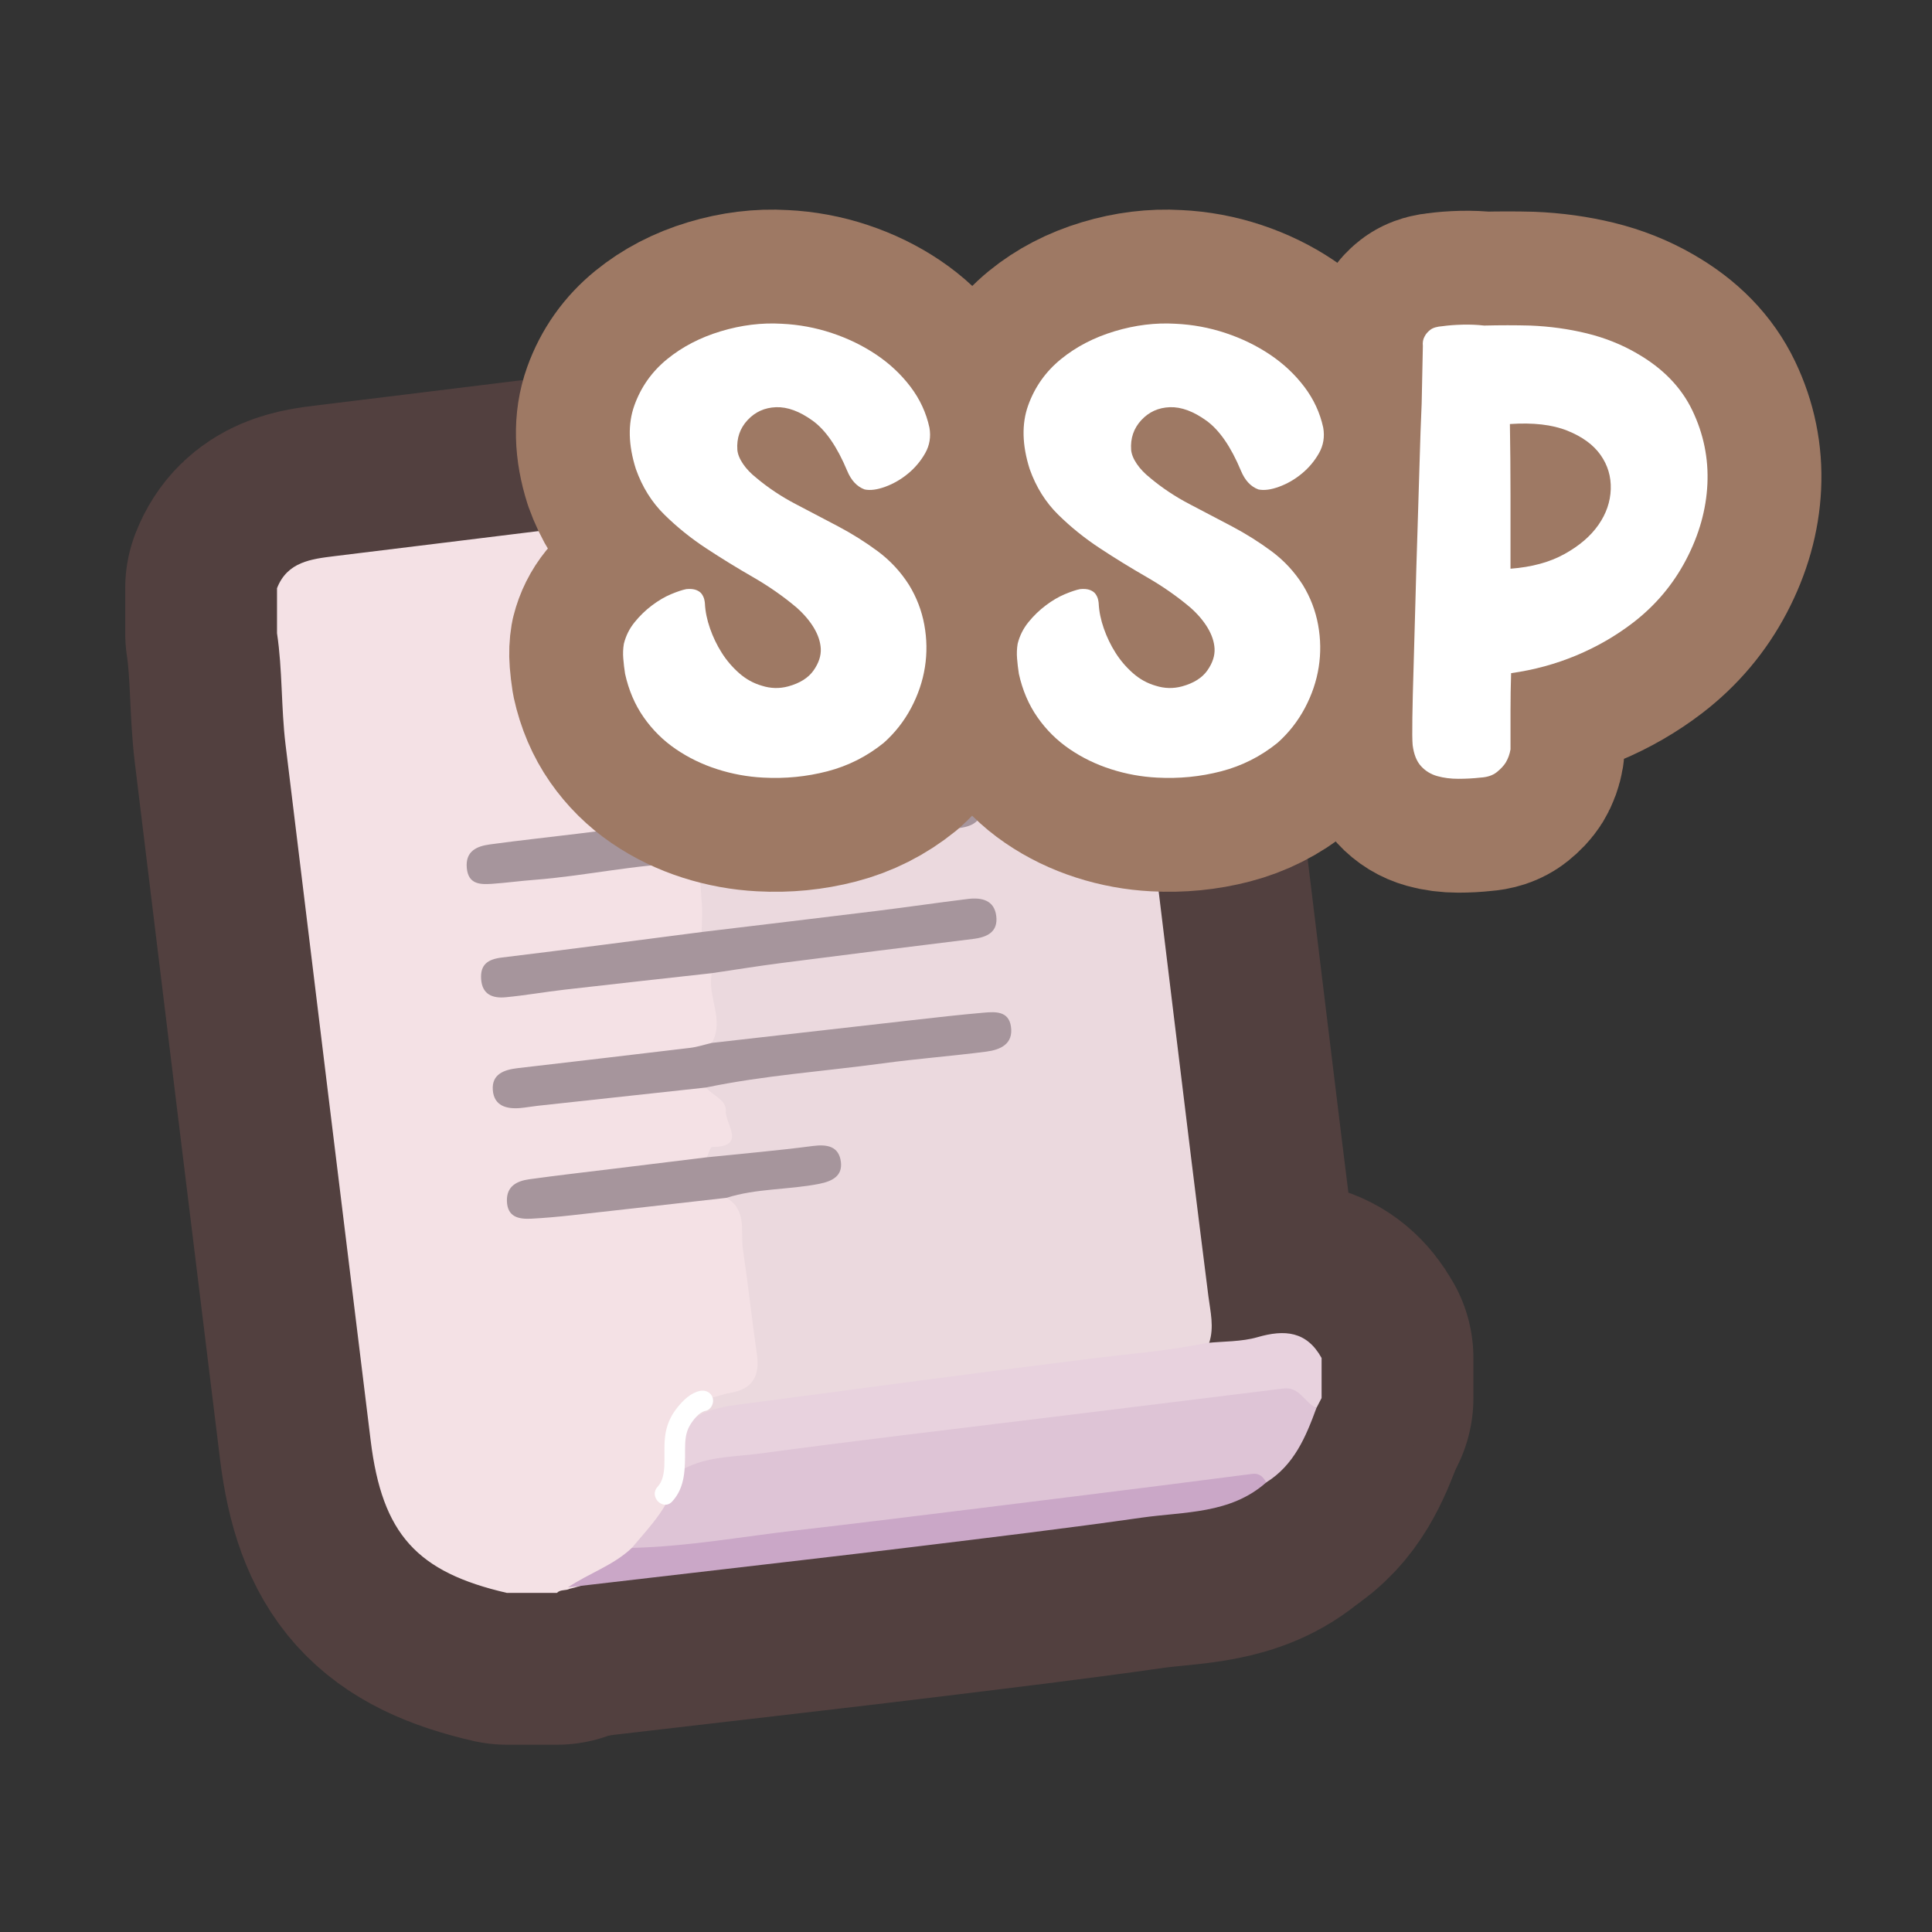 <?xml version="1.0" encoding="UTF-8"?>
<svg id="Layer_1" data-name="Layer 1" xmlns="http://www.w3.org/2000/svg" width="280" height="280" xmlns:xlink="http://www.w3.org/1999/xlink" viewBox="0 0 280 280">
  <rect x="0" y="0" width="280" height="280" fill="#333333" stroke="none"/>
  <a xlink:href="https://www.notion.so/dmmnotes/Transcripts-ba81088cb946415f86bb25a005fe4ae2?pvs=4">
    <g>
      <g>
        <path d="M153.871,68.591h1.449c4.822.534,5.669,4.175,6.166,8.005,1.333,10.277,2.484,20.576,3.765,30.86,3.337,26.782,6.476,53.588,9.874,80.363.285,2.247.871,4.519.117,6.798-1.277,1.785-3.278,1.848-5.165,2.098-19.899,2.633-39.805,5.219-59.719,7.724-4.382.551-8.401,1.615-12.01,4.142-2.163-2.855.097-4.376,1.907-5.869,1.414-1.166,3.302-1.447,5.031-1.956,2.321-.684,3.481-2.143,3.153-4.542-1.025-7.513-1.262-15.146-3.38-22.493.4-1.925,2.06-1.722,3.416-1.971,3.075-.566,6.229-.616,9.275-1.358,1.002-.244,2.456-.401,2.312-1.794-.151-1.466-1.613-1.15-2.631-1.153-3.982-.012-7.897.739-11.842,1.146-.964.099-1.919.195-2.828-.251-1.186-.95-.891-2.068.121-2.691,2.554-1.572,1.564-3.392.626-5.276-.562-1.128-1.861-2.043-.995-3.575,4.138-1.888,8.659-1.764,13.018-2.401,8.324-1.217,16.699-2.067,25.057-3.032,1.551-.179,4.091.04,3.792-2.176-.223-1.655-2.652-1.167-4.106-.988-10.499,1.291-21.025,2.35-31.507,3.778-1.896.258-3.824.708-5.579-.552-.711-3.481-1.832-6.949-.411-10.515,1.298-1.521,3.128-1.623,4.921-1.852,9.9-1.261,19.788-2.615,29.715-3.673,1.873-.2,5.171.042,4.837-2.397-.362-2.651-3.424-1.139-5.246-.944-10.284,1.102-20.528,2.536-30.789,3.832-1.535.194-3.106.593-4.566-.347-1.824-3.326-1.053-7.221-2.34-10.668.818-1.78,2.548-1.64,4.044-1.79,10.304-1.036,20.537-2.673,30.847-3.655,1.683-.16,3.35-.414,4.958-.942.724-.238,1.318-.738,1.258-1.566-.063-.872-.783-1.123-1.539-1.233-1.331-.195-2.639.031-3.955.187-11.123,1.317-22.205,2.956-33.332,4.239-1.666.192-3.358.604-4.867-.567,3.336-10.927-1.365-21.461-1.586-32.215-.01-.478-.142-.952-.203-1.43-.99-7.649-.523-8.352,7.046-10.589.705-.208,1.255-.711,1.926-.983,5.808-1.71,11.886-1.584,17.795-2.611,10.646-1.849,21.45-2.047,32.171-3.115Z" fill="none" stroke="#52403f" stroke-linecap="round" stroke-linejoin="round" stroke-width="44"/>
        <path d="M103.899,75.128c-.625,1.294-1.791,1.316-3.029,1.467-3.89.473-5.38,2.245-4.943,5.989,1.13,9.697,2.358,19.383,3.529,29.075.361,2.989.576,5.952-2.817,7.554-1.321,1.775-3.348,1.762-5.232,1.966-6.237.675-12.419,1.793-18.675,2.314-.481.04-.973.076-1.427.232-.798.274-1.713.559-1.712,1.592.001,1.16,1.023,1.194,1.836,1.309,1.687.239,3.37.07,5.049-.151,5.861-.77,11.736-1.436,17.588-2.281,1.88-.271,3.861-.71,5.468.894,2.332,1.16,1.917,3.458,2.146,5.424.175,1.501.027,3.039.022,4.561-1.583,1.914-3.918,1.674-5.999,1.952-6.459.863-12.935,1.605-19.389,2.508-.717.1-1.447.175-2.135.391-1.083.34-2.787.265-2.515,1.949.257,1.592,1.8,1.268,2.983,1.16,8.053-.737,16.07-1.795,24.1-2.745,1.533-.181,3.139-.626,4.419.751-.734,3.368,1.908,6.738-.003,10.106-.964,1.762-2.737,1.724-4.383,1.972-7.126,1.072-14.348,1.395-21.442,2.685-1.5.273-4.181-0-3.847,2.159.316,2.045,2.785,1.129,4.367,1.006,6.467-.505,12.891-1.406,19.326-2.204,1.762-.218,3.607-.611,5.115.849.981,1.167,3,1.748,2.895,3.456-.11,1.789,3.094,5.167-1.988,5.154-.258-.001-.517.98-.776,1.504-1.188,1.705-3.094,1.715-4.848,1.977-6.081.91-12.233,1.236-18.309,2.195-1.064.168-2.175.148-3.123.785-.411.276-.769.596-.783,1.129-.02.741.485,1.059,1.104,1.207,1.792.428,3.599.277,5.395.046,6.099-.783,12.201-1.536,18.303-2.286,1.76-.216,3.613-.729,5.109.82,3.037,1.767,2.009,4.871,2.393,7.472.749,5.07,1.309,10.169,2.029,15.244.448,3.159-.682,5.052-3.931,5.564-.939.148-1.841.519-2.772.738-3.066.723-4.799,2.558-4.899,5.784,1.372,1.276,1.102,2.922,1.024,4.524-.461,4.982-3.428,8.523-6.807,11.827-2.807,2.624-5.954,4.656-9.763,5.51-.579.302-1.334.064-1.841.595h-7.243c-13.02-3.005-18.078-8.483-19.747-22.075-4.129-33.627-8.255-67.255-12.34-100.888-.649-5.345-.431-10.778-1.234-16.124v-6.52c1.495-3.846,4.988-4.233,8.338-4.65,10.293-1.28,20.593-2.505,30.885-3.794,6.702-.839,13.401-1.709,20.113-2.473,1.539-.175,3.141-.576,4.414.792Z" fill="none" stroke="#52403f" stroke-linecap="round" stroke-linejoin="round" stroke-width="44"/>
        <path d="M191.537,202.607c-.251.484-.502.968-.753,1.452-9.792-2.757-19.303.64-28.857,1.639-18.83,1.968-37.608,4.484-56.407,6.776-2.477.302-4.796,1.811-7.412,1.006-.003-1.692-.006-3.384-.01-5.077,2.297-4.211,6.5-4.507,10.531-5.044,16.383-2.181,32.763-4.381,49.164-6.419,5.706-.709,11.443-1.152,17.088-2.304,2.464-.255,5.028-.164,7.369-.842,3.931-1.137,7.123-.878,9.286,3.018v5.795Z" fill="none" stroke="#52403f" stroke-linecap="round" stroke-linejoin="round" stroke-width="44"/>
        <path d="M103.166,141.04c-7.113.793-14.227,1.569-21.337,2.388-2.852.328-5.685.83-8.541,1.102-1.841.175-3.397-.355-3.558-2.608-.154-2.155.99-2.905,3.017-3.151,9.66-1.171,19.306-2.453,28.957-3.696,8.46-1.019,16.923-2.02,25.38-3.062,4.41-.544,8.806-1.193,13.216-1.731,1.959-.239,3.805.165,4.086,2.481.281,2.315-1.327,3.069-3.366,3.318-9.297,1.139-18.592,2.305-27.882,3.501-3.331.429-6.648.969-9.971,1.458Z" fill="none" stroke="#52403f" stroke-linecap="round" stroke-linejoin="round" stroke-width="44"/>
        <path d="M102.3,157.613c-8.128.882-16.255,1.762-24.383,2.648-.836.091-1.666.25-2.503.324-2.011.178-3.821-.317-3.992-2.606-.173-2.324,1.654-2.946,3.598-3.174,8.336-.975,16.674-1.938,25.006-2.942,1.059-.128,2.091-.473,3.136-.717,9.658-1.097,19.314-2.2,28.973-3.288,3.46-.39,6.92-.79,10.389-1.09,1.686-.146,3.657-.288,3.991,2.01.37,2.549-1.56,3.371-3.568,3.631-5.001.647-10.037,1.025-15.033,1.704-8.539,1.16-17.158,1.738-25.614,3.5Z" fill="none" stroke="#52403f" stroke-linecap="round" stroke-linejoin="round" stroke-width="44"/>
        <path d="M99.534,125.09c-7.442.176-14.718,1.863-22.119,2.426-2.028.154-4.047.432-6.076.573-1.749.121-3.481.089-3.689-2.311-.211-2.427,1.438-3.137,3.333-3.397,4.268-.585,8.555-1.04,12.832-1.564,4.275-.524,8.548-1.067,12.823-1.603,8.946-1.05,17.893-2.093,26.839-3.153,5.011-.594,10.016-1.246,15.03-1.81,1.943-.219,3.799.016,3.823,2.586.021,2.292-1.503,2.969-3.554,3.205-12.415,1.425-24.823,2.911-37.23,4.406-.686.083-1.342.422-2.011.643Z" fill="none" stroke="#52403f" stroke-linecap="round" stroke-linejoin="round" stroke-width="44"/>
        <path d="M105.279,173.601c-7.507.848-15.014,1.707-22.523,2.537-1.909.211-3.825.382-5.743.483-1.821.096-3.478-.222-3.548-2.551-.065-2.174,1.468-2.916,3.245-3.163,4.159-.578,8.333-1.048,12.501-1.56,4.406-.541,8.812-1.08,13.218-1.62,5.128-.532,10.269-.969,15.379-1.641,2.122-.279,3.783.073,4.059,2.306.247,2.005-1.193,2.795-3.128,3.177-4.461.882-9.085.644-13.461,2.032Z" fill="none" stroke="#52403f" stroke-linecap="round" stroke-linejoin="round" stroke-width="44"/>
        <path d="M98.108,213.48c3.678-2.483,8.033-2.277,12.131-2.834,13.376-1.818,26.787-3.377,40.185-5.03,11.857-1.463,23.717-2.907,35.573-4.383,2.363-.294,3.084,2.071,4.788,2.826-1.538,4.197-3.241,8.283-7.282,10.79-10.668.975-21.265,2.545-31.901,3.795-18.322,2.153-36.61,4.585-54.938,6.693-1.777.204-3.635.537-5.093-1.005,2.744-3.277,5.864-6.327,6.537-10.852Z" fill="none" stroke="#52403f" stroke-linecap="round" stroke-linejoin="round" stroke-width="44"/>
        <path d="M91.571,224.332c8.054-.19,15.974-1.635,23.95-2.554,8.928-1.03,17.847-2.141,26.767-3.239,8.682-1.068,17.362-2.157,26.042-3.248,4.395-.552,8.786-1.137,13.182-1.689.972-.122,1.583.425,1.992,1.248-5.192,4.595-11.833,4.212-18.045,5.099-10.911,1.558-21.859,2.87-32.801,4.207-10.827,1.323-21.665,2.553-32.498,3.82-5.948.695-11.896,1.383-17.843,2.073,3.008-2.032,6.571-3.163,9.256-5.717Z" fill="none" stroke="#52403f" stroke-linecap="round" stroke-linejoin="round" stroke-width="44"/>
      </g>
      <g>
        <path d="M153.871,68.591h1.449c4.822.534,5.669,4.175,6.166,8.005,1.333,10.277,2.484,20.576,3.765,30.86,3.337,26.782,6.476,53.588,9.874,80.363.285,2.247.871,4.519.117,6.798-1.277,1.785-3.278,1.848-5.165,2.098-19.899,2.633-39.805,5.219-59.719,7.724-4.382.551-8.401,1.615-12.01,4.142-2.163-2.855.097-4.376,1.907-5.869,1.414-1.166,3.302-1.447,5.031-1.956,2.321-.684,3.481-2.143,3.153-4.542-1.025-7.513-1.262-15.146-3.38-22.493.4-1.925,2.06-1.722,3.416-1.971,3.075-.566,6.229-.616,9.275-1.358,1.002-.244,2.456-.401,2.312-1.794-.151-1.466-1.613-1.15-2.631-1.153-3.982-.012-7.897.739-11.842,1.146-.964.099-1.919.195-2.828-.251-1.186-.95-.891-2.068.121-2.691,2.554-1.572,1.564-3.392.626-5.276-.562-1.128-1.861-2.043-.995-3.575,4.138-1.888,8.659-1.764,13.018-2.401,8.324-1.217,16.699-2.067,25.057-3.032,1.551-.179,4.091.04,3.792-2.176-.223-1.655-2.652-1.167-4.106-.988-10.499,1.291-21.025,2.35-31.507,3.778-1.896.258-3.824.708-5.579-.552-.711-3.481-1.832-6.949-.411-10.515,1.298-1.521,3.128-1.623,4.921-1.852,9.9-1.261,19.788-2.615,29.715-3.673,1.873-.2,5.171.042,4.837-2.397-.362-2.651-3.424-1.139-5.246-.944-10.284,1.102-20.528,2.536-30.789,3.832-1.535.194-3.106.593-4.566-.347-1.824-3.326-1.053-7.221-2.34-10.668.818-1.78,2.548-1.64,4.044-1.79,10.304-1.036,20.537-2.673,30.847-3.655,1.683-.16,3.35-.414,4.958-.942.724-.238,1.318-.738,1.258-1.566-.063-.872-.783-1.123-1.539-1.233-1.331-.195-2.639.031-3.955.187-11.123,1.317-22.205,2.956-33.332,4.239-1.666.192-3.358.604-4.867-.567,3.336-10.927-1.365-21.461-1.586-32.215-.01-.478-.142-.952-.203-1.43-.99-7.649-.523-8.352,7.046-10.589.705-.208,1.255-.711,1.926-.983,5.808-1.71,11.886-1.584,17.795-2.611,10.646-1.849,21.45-2.047,32.171-3.115Z" fill="#ebd9de" stroke-width="0"/>
        <path d="M103.899,75.128c-.625,1.294-1.791,1.316-3.029,1.467-3.89.473-5.38,2.245-4.943,5.989,1.13,9.697,2.358,19.383,3.529,29.075.361,2.989.576,5.952-2.817,7.554-1.321,1.775-3.348,1.762-5.232,1.966-6.237.675-12.419,1.793-18.675,2.314-.481.04-.973.076-1.427.232-.798.274-1.713.559-1.712,1.592.001,1.16,1.023,1.194,1.836,1.309,1.687.239,3.37.07,5.049-.151,5.861-.77,11.736-1.436,17.588-2.281,1.88-.271,3.861-.71,5.468.894,2.332,1.16,1.917,3.458,2.146,5.424.175,1.501.027,3.039.022,4.561-1.583,1.914-3.918,1.674-5.999,1.952-6.459.863-12.935,1.605-19.389,2.508-.717.1-1.447.175-2.135.391-1.083.34-2.787.265-2.515,1.949.257,1.592,1.8,1.268,2.983,1.16,8.053-.737,16.07-1.795,24.1-2.745,1.533-.181,3.139-.626,4.419.751-.734,3.368,1.908,6.738-.003,10.106-.964,1.762-2.737,1.724-4.383,1.972-7.126,1.072-14.348,1.395-21.442,2.685-1.5.273-4.181-0-3.847,2.159.316,2.045,2.785,1.129,4.367,1.006,6.467-.505,12.891-1.406,19.326-2.204,1.762-.218,3.607-.611,5.115.849.981,1.167,3,1.748,2.895,3.456-.11,1.789,3.094,5.167-1.988,5.154-.258-.001-.517.98-.776,1.504-1.188,1.705-3.094,1.715-4.848,1.977-6.081.91-12.233,1.236-18.309,2.195-1.064.168-2.175.148-3.123.785-.411.276-.769.596-.783,1.129-.02.741.485,1.059,1.104,1.207,1.792.428,3.599.277,5.395.046,6.099-.783,12.201-1.536,18.303-2.286,1.76-.216,3.613-.729,5.109.82,3.037,1.767,2.009,4.871,2.393,7.472.749,5.07,1.309,10.169,2.029,15.244.448,3.159-.682,5.052-3.931,5.564-.939.148-1.841.519-2.772.738-3.066.723-4.799,2.558-4.899,5.784,1.372,1.276,1.102,2.922,1.024,4.524-.461,4.982-3.428,8.523-6.807,11.827-2.807,2.624-5.954,4.656-9.763,5.51-.579.302-1.334.064-1.841.595h-7.243c-13.02-3.005-18.078-8.483-19.747-22.075-4.129-33.627-8.255-67.255-12.34-100.888-.649-5.345-.431-10.778-1.234-16.124v-6.52c1.495-3.846,4.988-4.233,8.338-4.65,10.293-1.28,20.593-2.505,30.885-3.794,6.702-.839,13.401-1.709,20.113-2.473,1.539-.175,3.141-.576,4.414.792Z" fill="#f4e1e5" stroke-width="0"/>
        <path d="M191.537,202.607c-.251.484-.502.968-.753,1.452-9.792-2.757-19.303.64-28.857,1.639-18.83,1.968-37.608,4.484-56.407,6.776-2.477.302-4.796,1.811-7.412,1.006-.003-1.692-.006-3.384-.01-5.077,2.297-4.211,6.5-4.507,10.531-5.044,16.383-2.181,32.763-4.381,49.164-6.419,5.706-.709,11.443-1.152,17.088-2.304,2.464-.255,5.028-.164,7.369-.842,3.931-1.137,7.123-.878,9.286,3.018v5.795Z" fill="#e8d2de" stroke-width="0"/>
        <path d="M103.166,141.04c-7.113.793-14.227,1.569-21.337,2.388-2.852.328-5.685.83-8.541,1.102-1.841.175-3.397-.355-3.558-2.608-.154-2.155.99-2.905,3.017-3.151,9.66-1.171,19.306-2.453,28.957-3.696,8.46-1.019,16.923-2.02,25.38-3.062,4.41-.544,8.806-1.193,13.216-1.731,1.959-.239,3.805.165,4.086,2.481.281,2.315-1.327,3.069-3.366,3.318-9.297,1.139-18.592,2.305-27.882,3.501-3.331.429-6.648.969-9.971,1.458Z" fill="#a6959c" stroke-width="0"/>
        <path d="M102.3,157.613c-8.128.882-16.255,1.762-24.383,2.648-.836.091-1.666.25-2.503.324-2.011.178-3.821-.317-3.992-2.606-.173-2.324,1.654-2.946,3.598-3.174,8.336-.975,16.674-1.938,25.006-2.942,1.059-.128,2.091-.473,3.136-.717,9.658-1.097,19.314-2.2,28.973-3.288,3.46-.39,6.92-.79,10.389-1.09,1.686-.146,3.657-.288,3.991,2.01.37,2.549-1.56,3.371-3.568,3.631-5.001.647-10.037,1.025-15.033,1.704-8.539,1.16-17.158,1.738-25.614,3.5Z" fill="#a6959c" stroke-width="0"/>
        <path d="M99.534,125.09c-7.442.176-14.718,1.863-22.119,2.426-2.028.154-4.047.432-6.076.573-1.749.121-3.481.089-3.689-2.311-.211-2.427,1.438-3.137,3.333-3.397,4.268-.585,8.555-1.04,12.832-1.564,4.275-.524,8.548-1.067,12.823-1.603,8.946-1.05,17.893-2.093,26.839-3.153,5.011-.594,10.016-1.246,15.03-1.81,1.943-.219,3.799.016,3.823,2.586.021,2.292-1.503,2.969-3.554,3.205-12.415,1.425-24.823,2.911-37.23,4.406-.686.083-1.342.422-2.011.643Z" fill="#a6959c" stroke-width="0"/>
        <path d="M105.279,173.601c-7.507.848-15.014,1.707-22.523,2.537-1.909.211-3.825.382-5.743.483-1.821.096-3.478-.222-3.548-2.551-.065-2.174,1.468-2.916,3.245-3.163,4.159-.578,8.333-1.048,12.501-1.56,4.406-.541,8.812-1.08,13.218-1.62,5.128-.532,10.269-.969,15.379-1.641,2.122-.279,3.783.073,4.059,2.306.247,2.005-1.193,2.795-3.128,3.177-4.461.882-9.085.644-13.461,2.032Z" fill="#a6959c" stroke-width="0"/>
        <path d="M98.108,213.48c3.678-2.483,8.033-2.277,12.131-2.834,13.376-1.818,26.787-3.377,40.185-5.03,11.857-1.463,23.717-2.907,35.573-4.383,2.363-.294,3.084,2.071,4.788,2.826-1.538,4.197-3.241,8.283-7.282,10.79-10.668.975-21.265,2.545-31.901,3.795-18.322,2.153-36.61,4.585-54.938,6.693-1.777.204-3.635.537-5.093-1.005,2.744-3.277,5.864-6.327,6.537-10.852Z" fill="#dec4d6" stroke-width="0"/>
        <path d="M91.571,224.332c8.054-.19,15.974-1.635,23.95-2.554,8.928-1.03,17.847-2.141,26.767-3.239,8.682-1.068,17.362-2.157,26.042-3.248,4.395-.552,8.786-1.137,13.182-1.689.972-.122,1.583.425,1.992,1.248-5.192,4.595-11.833,4.212-18.045,5.099-10.911,1.558-21.859,2.87-32.801,4.207-10.827,1.323-21.665,2.553-32.498,3.82-5.948.695-11.896,1.383-17.843,2.073,3.008-2.032,6.571-3.163,9.256-5.717Z" fill="#caa7c7" stroke-width="0"/>
      </g>
    </g>
  </a>
  <g>
    <g>
      <path d="M109.643,69.284c1.74,1.451,3.639,2.712,5.699,3.785,2.058,1.073,4.103,2.146,6.133,3.219,2.03,1.074,3.944,2.277,5.742,3.61,1.797,1.335,3.306,2.958,4.524,4.872,1.101,1.799,1.841,3.728,2.218,5.785.377,2.06.405,4.104.087,6.134-.32,2.031-.987,4.002-2.001,5.916-1.016,1.914-2.335,3.597-3.958,5.046-2.436,1.973-5.163,3.35-8.178,4.133-3.017.783-6.12,1.088-9.309.913-2.262-.116-4.48-.521-6.655-1.218-2.175-.696-4.176-1.666-6.003-2.914-1.827-1.247-3.379-2.784-4.655-4.611-1.276-1.827-2.175-3.929-2.697-6.308-.117-.753-.204-1.492-.261-2.219-.058-.725-.03-1.436.087-2.131.29-1.16.812-2.204,1.566-3.132.753-.928,1.594-1.74,2.523-2.437.927-.696,1.84-1.231,2.74-1.609.898-.377,1.638-.623,2.219-.739.579-.058,1.058-.014,1.436.13.376.146.652.349.826.609.174.261.29.521.348.783.057.261.087.45.087.565.057,1.161.305,2.364.74,3.61.435,1.248,1,2.423,1.696,3.523.696,1.103,1.536,2.088,2.523,2.958.986.87,2.088,1.479,3.306,1.827,1.275.406,2.551.435,3.828.087,1.681-.464,2.899-1.231,3.654-2.306.753-1.072,1.101-2.132,1.044-3.176-.059-.985-.392-1.985-1-3.001-.609-1.015-1.436-1.986-2.479-2.915-1.914-1.623-4.032-3.102-6.351-4.437-2.32-1.334-4.583-2.726-6.786-4.176-2.205-1.449-4.22-3.074-6.047-4.872-1.827-1.797-3.205-4.002-4.132-6.612-1.103-3.479-1.174-6.554-.218-9.222.957-2.667,2.537-4.9,4.742-6.699,2.204-1.797,4.799-3.146,7.787-4.046,2.986-.898,5.93-1.261,8.831-1.087,2.493.117,4.916.565,7.264,1.349,2.349.782,4.494,1.827,6.438,3.132,1.943,1.305,3.596,2.857,4.959,4.654,1.362,1.799,2.276,3.771,2.741,5.916.231,1.335.028,2.566-.609,3.697-.639,1.131-1.465,2.118-2.479,2.958-1.016.842-2.118,1.479-3.306,1.914-1.189.436-2.19.565-3.001.392-1.103-.405-1.944-1.305-2.523-2.697-1.451-3.479-3.119-5.9-5.002-7.264-1.886-1.362-3.654-2.015-5.307-1.958-1.653.059-3.031.683-4.132,1.87-1.103,1.189-1.596,2.625-1.479,4.307.057.64.333,1.32.826,2.045.492.726,1.145,1.407,1.958,2.044Z" fill="#231f20" stroke-width="0"/>
      <path d="M166.714,69.284c1.74,1.451,3.639,2.712,5.699,3.785,2.058,1.073,4.103,2.146,6.133,3.219,2.03,1.074,3.944,2.277,5.742,3.61,1.797,1.335,3.306,2.958,4.524,4.872,1.101,1.799,1.841,3.728,2.218,5.785.377,2.06.405,4.104.087,6.134-.32,2.031-.987,4.002-2.001,5.916-1.016,1.914-2.335,3.597-3.958,5.046-2.436,1.973-5.163,3.35-8.178,4.133-3.017.783-6.12,1.088-9.309.913-2.262-.116-4.48-.521-6.655-1.218-2.175-.696-4.176-1.666-6.003-2.914-1.827-1.247-3.379-2.784-4.655-4.611-1.276-1.827-2.175-3.929-2.697-6.308-.117-.753-.204-1.492-.261-2.219-.058-.725-.03-1.436.087-2.131.29-1.16.812-2.204,1.566-3.132.753-.928,1.594-1.74,2.523-2.437.927-.696,1.84-1.231,2.74-1.609.898-.377,1.638-.623,2.219-.739.579-.058,1.058-.014,1.436.13.376.146.652.349.826.609.174.261.29.521.348.783.057.261.087.45.087.565.057,1.161.305,2.364.74,3.61.435,1.248,1,2.423,1.696,3.523.696,1.103,1.536,2.088,2.523,2.958.986.87,2.088,1.479,3.306,1.827,1.275.406,2.551.435,3.828.087,1.681-.464,2.899-1.231,3.654-2.306.753-1.072,1.101-2.132,1.044-3.176-.059-.985-.392-1.985-1-3.001-.609-1.015-1.436-1.986-2.479-2.915-1.914-1.623-4.032-3.102-6.351-4.437-2.32-1.334-4.583-2.726-6.786-4.176-2.205-1.449-4.22-3.074-6.047-4.872-1.827-1.797-3.205-4.002-4.132-6.612-1.103-3.479-1.174-6.554-.218-9.222.957-2.667,2.537-4.9,4.742-6.699,2.204-1.797,4.799-3.146,7.787-4.046,2.986-.898,5.93-1.261,8.831-1.087,2.493.117,4.916.565,7.264,1.349,2.349.782,4.494,1.827,6.438,3.132,1.943,1.305,3.596,2.857,4.959,4.654,1.362,1.799,2.276,3.771,2.741,5.916.231,1.335.028,2.566-.609,3.697-.639,1.131-1.465,2.118-2.479,2.958-1.016.842-2.118,1.479-3.306,1.914-1.189.436-2.19.565-3.001.392-1.103-.405-1.944-1.305-2.523-2.697-1.451-3.479-3.119-5.9-5.002-7.264-1.886-1.362-3.654-2.015-5.307-1.958-1.653.059-3.031.683-4.132,1.87-1.103,1.189-1.596,2.625-1.479,4.307.057.64.333,1.32.826,2.045.492.726,1.145,1.407,1.958,2.044Z" fill="#231f20" stroke-width="0"/>
      <path d="M237.183,51.188c3.77,2.146,6.467,4.916,8.091,8.309,1.623,3.393,2.349,6.946,2.175,10.657-.174,3.713-1.204,7.367-3.088,10.962-1.885,3.598-4.452,6.643-7.7,9.136-2.494,1.914-5.235,3.494-8.221,4.741-2.988,1.248-6.134,2.103-9.439,2.566-.059,1.857-.087,3.697-.087,5.524v5.524c-.117.696-.348,1.335-.696,1.914-.291.465-.726.929-1.305,1.393-.58.463-1.363.724-2.349.782-1.044.116-2.118.175-3.219.175-1.103,0-2.118-.131-3.045-.392-.929-.262-1.711-.74-2.349-1.436-.639-.696-1.044-1.71-1.218-3.045-.059-.638-.074-1.958-.043-3.959.028-2.001.087-4.407.174-7.221.087-2.812.174-5.93.261-9.353.087-3.422.188-6.873.304-10.354.116-3.479.218-6.814.305-10.005.087-3.188.188-6.06.304-8.612.057-2.958.116-5.742.174-8.353-.059-.521.028-.985.261-1.392.174-.349.449-.666.827-.957.376-.29.971-.464,1.784-.522.812-.115,1.769-.188,2.871-.218,1.101-.028,2.146.016,3.132.131,2.319-.057,4.552-.057,6.699,0,2.841.117,5.568.493,8.178,1.131,2.61.639,5.016,1.596,7.221,2.871ZM218.913,82.422c3.074-.231,5.684-.942,7.83-2.132,2.145-1.188,3.785-2.595,4.916-4.22,1.131-1.623,1.725-3.35,1.784-5.176.057-1.827-.435-3.48-1.479-4.959-1.044-1.479-2.654-2.654-4.829-3.524-2.175-.869-4.945-1.188-8.309-.956.057,3.306.087,6.801.087,10.483v10.483Z" fill="#231f20" stroke-width="0"/>
    </g>
    <g>
      <path d="M109.643,69.284c1.74,1.451,3.639,2.712,5.699,3.785,2.058,1.073,4.103,2.146,6.133,3.219,2.03,1.074,3.944,2.277,5.742,3.61,1.797,1.335,3.306,2.958,4.524,4.872,1.101,1.799,1.841,3.728,2.218,5.785.377,2.06.405,4.104.087,6.134-.32,2.031-.987,4.002-2.001,5.916-1.016,1.914-2.335,3.597-3.958,5.046-2.436,1.973-5.163,3.35-8.178,4.133-3.017.783-6.12,1.088-9.309.913-2.262-.116-4.48-.521-6.655-1.218-2.175-.696-4.176-1.666-6.003-2.914-1.827-1.247-3.379-2.784-4.655-4.611-1.276-1.827-2.175-3.929-2.697-6.308-.117-.753-.204-1.492-.261-2.219-.058-.725-.03-1.436.087-2.131.29-1.16.812-2.204,1.566-3.132.753-.928,1.594-1.74,2.523-2.437.927-.696,1.84-1.231,2.74-1.609.898-.377,1.638-.623,2.219-.739.579-.058,1.058-.014,1.436.13.376.146.652.349.826.609.174.261.29.521.348.783.057.261.087.45.087.565.057,1.161.305,2.364.74,3.61.435,1.248,1,2.423,1.696,3.523.696,1.103,1.536,2.088,2.523,2.958.986.87,2.088,1.479,3.306,1.827,1.275.406,2.551.435,3.828.087,1.681-.464,2.899-1.231,3.654-2.306.753-1.072,1.101-2.132,1.044-3.176-.059-.985-.392-1.985-1-3.001-.609-1.015-1.436-1.986-2.479-2.915-1.914-1.623-4.032-3.102-6.351-4.437-2.32-1.334-4.583-2.726-6.786-4.176-2.205-1.449-4.22-3.074-6.047-4.872-1.827-1.797-3.205-4.002-4.132-6.612-1.103-3.479-1.174-6.554-.218-9.222.957-2.667,2.537-4.9,4.742-6.699,2.204-1.797,4.799-3.146,7.787-4.046,2.986-.898,5.93-1.261,8.831-1.087,2.493.117,4.916.565,7.264,1.349,2.349.782,4.494,1.827,6.438,3.132,1.943,1.305,3.596,2.857,4.959,4.654,1.362,1.799,2.276,3.771,2.741,5.916.231,1.335.028,2.566-.609,3.697-.639,1.131-1.465,2.118-2.479,2.958-1.016.842-2.118,1.479-3.306,1.914-1.189.436-2.19.565-3.001.392-1.103-.405-1.944-1.305-2.523-2.697-1.451-3.479-3.119-5.9-5.002-7.264-1.886-1.362-3.654-2.015-5.307-1.958-1.653.059-3.031.683-4.132,1.87-1.103,1.189-1.596,2.625-1.479,4.307.057.64.333,1.32.826,2.045.492.726,1.145,1.407,1.958,2.044Z" fill="none" stroke="#9e7964" stroke-linecap="round" stroke-linejoin="round" stroke-width="33"/>
      <path d="M166.714,69.284c1.74,1.451,3.639,2.712,5.699,3.785,2.058,1.073,4.103,2.146,6.133,3.219,2.03,1.074,3.944,2.277,5.742,3.61,1.797,1.335,3.306,2.958,4.524,4.872,1.101,1.799,1.841,3.728,2.218,5.785.377,2.06.405,4.104.087,6.134-.32,2.031-.987,4.002-2.001,5.916-1.016,1.914-2.335,3.597-3.958,5.046-2.436,1.973-5.163,3.35-8.178,4.133-3.017.783-6.12,1.088-9.309.913-2.262-.116-4.48-.521-6.655-1.218-2.175-.696-4.176-1.666-6.003-2.914-1.827-1.247-3.379-2.784-4.655-4.611-1.276-1.827-2.175-3.929-2.697-6.308-.117-.753-.204-1.492-.261-2.219-.058-.725-.03-1.436.087-2.131.29-1.16.812-2.204,1.566-3.132.753-.928,1.594-1.74,2.523-2.437.927-.696,1.84-1.231,2.74-1.609.898-.377,1.638-.623,2.219-.739.579-.058,1.058-.014,1.436.13.376.146.652.349.826.609.174.261.29.521.348.783.057.261.087.45.087.565.057,1.161.305,2.364.74,3.61.435,1.248,1,2.423,1.696,3.523.696,1.103,1.536,2.088,2.523,2.958.986.87,2.088,1.479,3.306,1.827,1.275.406,2.551.435,3.828.087,1.681-.464,2.899-1.231,3.654-2.306.753-1.072,1.101-2.132,1.044-3.176-.059-.985-.392-1.985-1-3.001-.609-1.015-1.436-1.986-2.479-2.915-1.914-1.623-4.032-3.102-6.351-4.437-2.32-1.334-4.583-2.726-6.786-4.176-2.205-1.449-4.22-3.074-6.047-4.872-1.827-1.797-3.205-4.002-4.132-6.612-1.103-3.479-1.174-6.554-.218-9.222.957-2.667,2.537-4.9,4.742-6.699,2.204-1.797,4.799-3.146,7.787-4.046,2.986-.898,5.93-1.261,8.831-1.087,2.493.117,4.916.565,7.264,1.349,2.349.782,4.494,1.827,6.438,3.132,1.943,1.305,3.596,2.857,4.959,4.654,1.362,1.799,2.276,3.771,2.741,5.916.231,1.335.028,2.566-.609,3.697-.639,1.131-1.465,2.118-2.479,2.958-1.016.842-2.118,1.479-3.306,1.914-1.189.436-2.19.565-3.001.392-1.103-.405-1.944-1.305-2.523-2.697-1.451-3.479-3.119-5.9-5.002-7.264-1.886-1.362-3.654-2.015-5.307-1.958-1.653.059-3.031.683-4.132,1.87-1.103,1.189-1.596,2.625-1.479,4.307.057.64.333,1.32.826,2.045.492.726,1.145,1.407,1.958,2.044Z" fill="none" stroke="#9e7964" stroke-linecap="round" stroke-linejoin="round" stroke-width="33"/>
      <path d="M237.183,51.188c3.77,2.146,6.467,4.916,8.091,8.309,1.623,3.393,2.349,6.946,2.175,10.657-.174,3.713-1.204,7.367-3.088,10.962-1.885,3.598-4.452,6.643-7.7,9.136-2.494,1.914-5.235,3.494-8.221,4.741-2.988,1.248-6.134,2.103-9.439,2.566-.059,1.857-.087,3.697-.087,5.524v5.524c-.117.696-.348,1.335-.696,1.914-.291.465-.726.929-1.305,1.393-.58.463-1.363.724-2.349.782-1.044.116-2.118.175-3.219.175-1.103,0-2.118-.131-3.045-.392-.929-.262-1.711-.74-2.349-1.436-.639-.696-1.044-1.71-1.218-3.045-.059-.638-.074-1.958-.043-3.959.028-2.001.087-4.407.174-7.221.087-2.812.174-5.93.261-9.353.087-3.422.188-6.873.304-10.354.116-3.479.218-6.814.305-10.005.087-3.188.188-6.06.304-8.612.057-2.958.116-5.742.174-8.353-.059-.521.028-.985.261-1.392.174-.349.449-.666.827-.957.376-.29.971-.464,1.784-.522.812-.115,1.769-.188,2.871-.218,1.101-.028,2.146.016,3.132.131,2.319-.057,4.552-.057,6.699,0,2.841.117,5.568.493,8.178,1.131,2.61.639,5.016,1.596,7.221,2.871ZM218.913,82.422c3.074-.231,5.684-.942,7.83-2.132,2.145-1.188,3.785-2.595,4.916-4.22,1.131-1.623,1.725-3.35,1.784-5.176.057-1.827-.435-3.48-1.479-4.959-1.044-1.479-2.654-2.654-4.829-3.524-2.175-.869-4.945-1.188-8.309-.956.057,3.306.087,6.801.087,10.483v10.483Z" fill="none" stroke="#9e7964" stroke-linecap="round" stroke-linejoin="round" stroke-width="33"/>
    </g>
    <g>
      <path d="M109.643,69.284c1.74,1.451,3.639,2.712,5.699,3.785,2.058,1.073,4.103,2.146,6.133,3.219,2.03,1.074,3.944,2.277,5.742,3.61,1.797,1.335,3.306,2.958,4.524,4.872,1.101,1.799,1.841,3.728,2.218,5.785.377,2.06.405,4.104.087,6.134-.32,2.031-.987,4.002-2.001,5.916-1.016,1.914-2.335,3.597-3.958,5.046-2.436,1.973-5.163,3.35-8.178,4.133-3.017.783-6.12,1.088-9.309.913-2.262-.116-4.48-.521-6.655-1.218-2.175-.696-4.176-1.666-6.003-2.914-1.827-1.247-3.379-2.784-4.655-4.611-1.276-1.827-2.175-3.929-2.697-6.308-.117-.753-.204-1.492-.261-2.219-.058-.725-.03-1.436.087-2.131.29-1.16.812-2.204,1.566-3.132.753-.928,1.594-1.74,2.523-2.437.927-.696,1.84-1.231,2.74-1.609.898-.377,1.638-.623,2.219-.739.579-.058,1.058-.014,1.436.13.376.146.652.349.826.609.174.261.29.521.348.783.057.261.087.45.087.565.057,1.161.305,2.364.74,3.61.435,1.248,1,2.423,1.696,3.523.696,1.103,1.536,2.088,2.523,2.958.986.87,2.088,1.479,3.306,1.827,1.275.406,2.551.435,3.828.087,1.681-.464,2.899-1.231,3.654-2.306.753-1.072,1.101-2.132,1.044-3.176-.059-.985-.392-1.985-1-3.001-.609-1.015-1.436-1.986-2.479-2.915-1.914-1.623-4.032-3.102-6.351-4.437-2.32-1.334-4.583-2.726-6.786-4.176-2.205-1.449-4.22-3.074-6.047-4.872-1.827-1.797-3.205-4.002-4.132-6.612-1.103-3.479-1.174-6.554-.218-9.222.957-2.667,2.537-4.9,4.742-6.699,2.204-1.797,4.799-3.146,7.787-4.046,2.986-.898,5.93-1.261,8.831-1.087,2.493.117,4.916.565,7.264,1.349,2.349.782,4.494,1.827,6.438,3.132,1.943,1.305,3.596,2.857,4.959,4.654,1.362,1.799,2.276,3.771,2.741,5.916.231,1.335.028,2.566-.609,3.697-.639,1.131-1.465,2.118-2.479,2.958-1.016.842-2.118,1.479-3.306,1.914-1.189.436-2.19.565-3.001.392-1.103-.405-1.944-1.305-2.523-2.697-1.451-3.479-3.119-5.9-5.002-7.264-1.886-1.362-3.654-2.015-5.307-1.958-1.653.059-3.031.683-4.132,1.87-1.103,1.189-1.596,2.625-1.479,4.307.057.64.333,1.32.826,2.045.492.726,1.145,1.407,1.958,2.044Z" fill="#fff" stroke-width="0"/>
      <path d="M166.714,69.284c1.74,1.451,3.639,2.712,5.699,3.785,2.058,1.073,4.103,2.146,6.133,3.219,2.03,1.074,3.944,2.277,5.742,3.61,1.797,1.335,3.306,2.958,4.524,4.872,1.101,1.799,1.841,3.728,2.218,5.785.377,2.06.405,4.104.087,6.134-.32,2.031-.987,4.002-2.001,5.916-1.016,1.914-2.335,3.597-3.958,5.046-2.436,1.973-5.163,3.35-8.178,4.133-3.017.783-6.12,1.088-9.309.913-2.262-.116-4.48-.521-6.655-1.218-2.175-.696-4.176-1.666-6.003-2.914-1.827-1.247-3.379-2.784-4.655-4.611-1.276-1.827-2.175-3.929-2.697-6.308-.117-.753-.204-1.492-.261-2.219-.058-.725-.03-1.436.087-2.131.29-1.16.812-2.204,1.566-3.132.753-.928,1.594-1.74,2.523-2.437.927-.696,1.84-1.231,2.74-1.609.898-.377,1.638-.623,2.219-.739.579-.058,1.058-.014,1.436.13.376.146.652.349.826.609.174.261.29.521.348.783.057.261.087.45.087.565.057,1.161.305,2.364.74,3.61.435,1.248,1,2.423,1.696,3.523.696,1.103,1.536,2.088,2.523,2.958.986.87,2.088,1.479,3.306,1.827,1.275.406,2.551.435,3.828.087,1.681-.464,2.899-1.231,3.654-2.306.753-1.072,1.101-2.132,1.044-3.176-.059-.985-.392-1.985-1-3.001-.609-1.015-1.436-1.986-2.479-2.915-1.914-1.623-4.032-3.102-6.351-4.437-2.32-1.334-4.583-2.726-6.786-4.176-2.205-1.449-4.22-3.074-6.047-4.872-1.827-1.797-3.205-4.002-4.132-6.612-1.103-3.479-1.174-6.554-.218-9.222.957-2.667,2.537-4.9,4.742-6.699,2.204-1.797,4.799-3.146,7.787-4.046,2.986-.898,5.93-1.261,8.831-1.087,2.493.117,4.916.565,7.264,1.349,2.349.782,4.494,1.827,6.438,3.132,1.943,1.305,3.596,2.857,4.959,4.654,1.362,1.799,2.276,3.771,2.741,5.916.231,1.335.028,2.566-.609,3.697-.639,1.131-1.465,2.118-2.479,2.958-1.016.842-2.118,1.479-3.306,1.914-1.189.436-2.19.565-3.001.392-1.103-.405-1.944-1.305-2.523-2.697-1.451-3.479-3.119-5.9-5.002-7.264-1.886-1.362-3.654-2.015-5.307-1.958-1.653.059-3.031.683-4.132,1.87-1.103,1.189-1.596,2.625-1.479,4.307.057.64.333,1.32.826,2.045.492.726,1.145,1.407,1.958,2.044Z" fill="#fff" stroke-width="0"/>
      <path d="M237.183,51.188c3.77,2.146,6.467,4.916,8.091,8.309,1.623,3.393,2.349,6.946,2.175,10.657-.174,3.713-1.204,7.367-3.088,10.962-1.885,3.598-4.452,6.643-7.7,9.136-2.494,1.914-5.235,3.494-8.221,4.741-2.988,1.248-6.134,2.103-9.439,2.566-.059,1.857-.087,3.697-.087,5.524v5.524c-.117.696-.348,1.335-.696,1.914-.291.465-.726.929-1.305,1.393-.58.463-1.363.724-2.349.782-1.044.116-2.118.175-3.219.175-1.103,0-2.118-.131-3.045-.392-.929-.262-1.711-.74-2.349-1.436-.639-.696-1.044-1.71-1.218-3.045-.059-.638-.074-1.958-.043-3.959.028-2.001.087-4.407.174-7.221.087-2.812.174-5.93.261-9.353.087-3.422.188-6.873.304-10.354.116-3.479.218-6.814.305-10.005.087-3.188.188-6.06.304-8.612.057-2.958.116-5.742.174-8.353-.059-.521.028-.985.261-1.392.174-.349.449-.666.827-.957.376-.29.971-.464,1.784-.522.812-.115,1.769-.188,2.871-.218,1.101-.028,2.146.016,3.132.131,2.319-.057,4.552-.057,6.699,0,2.841.117,5.568.493,8.178,1.131,2.61.639,5.016,1.596,7.221,2.871ZM218.913,82.422c3.074-.231,5.684-.942,7.83-2.132,2.145-1.188,3.785-2.595,4.916-4.22,1.131-1.623,1.725-3.35,1.784-5.176.057-1.827-.435-3.48-1.479-4.959-1.044-1.479-2.654-2.654-4.829-3.524-2.175-.869-4.945-1.188-8.309-.956.057,3.306.087,6.801.087,10.483v10.483Z" fill="#fff" stroke-width="0"/>
    </g>
  </g>
  <path d="M101.455,201.579c-1.346.275-2.437,1.355-3.273,2.389-.994,1.23-1.58,2.573-1.784,4.144-.185,1.425-.054,2.852-.116,4.283-.047,1.081-.223,2.266-.983,3.091-1.307,1.418.809,3.545,2.121,2.121,1.928-2.092,1.863-4.844,1.864-7.51 0-1.216.058-2.447.698-3.517.48-.801,1.318-1.914,2.271-2.109.794-.162,1.252-1.102,1.048-1.845-.227-.825-1.049-1.211-1.845-1.048h0Z" fill="#fff" stroke-width="0"/>
</svg>